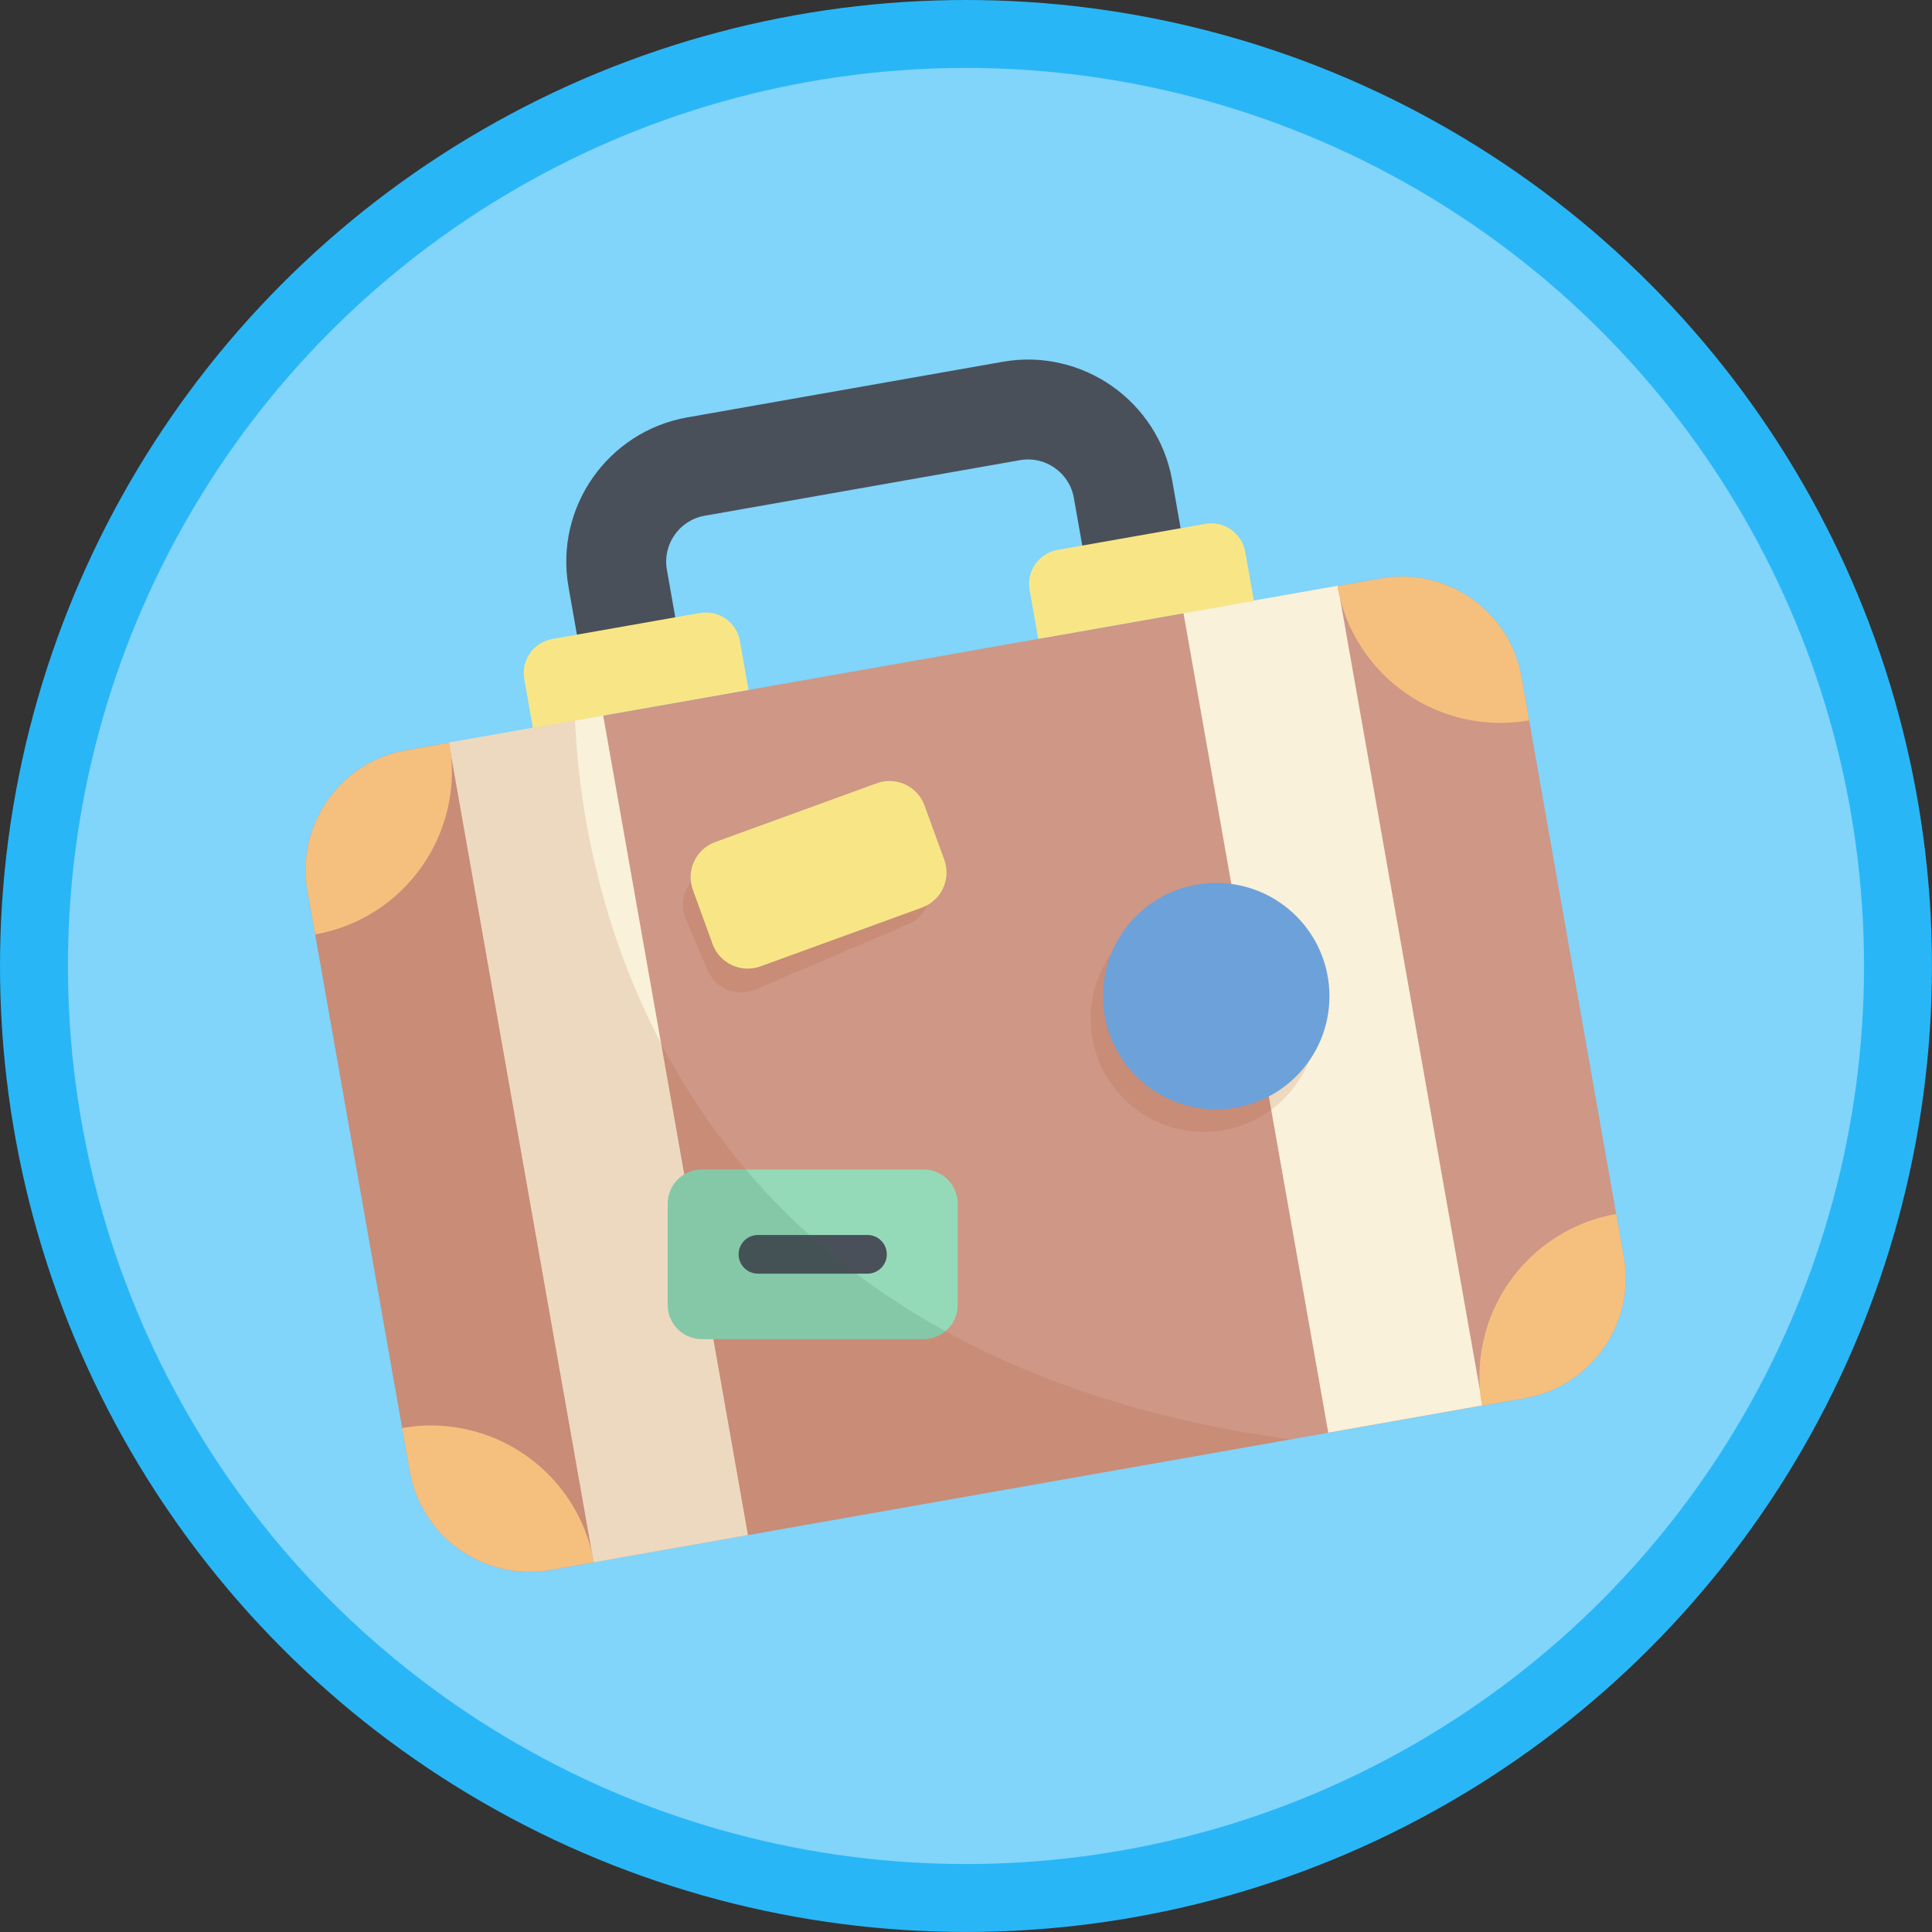 <?xml version="1.0" encoding="UTF-8" standalone="no"?>
<svg
   xmlns:dc="http://purl.org/dc/elements/1.1/"
   xmlns:cc="http://creativecommons.org/ns#"
   xmlns:rdf="http://www.w3.org/1999/02/22-rdf-syntax-ns#"
   xmlns:svg="http://www.w3.org/2000/svg"
   xmlns="http://www.w3.org/2000/svg"
   xmlns:sodipodi="http://sodipodi.sourceforge.net/DTD/sodipodi-0.dtd"
   xmlns:inkscape="http://www.inkscape.org/namespaces/inkscape"
   version="1.1"
   id="Capa_1"
   x="0px"
   y="0px"
   width="1024"
   height="1024"
   viewBox="0 0 6900.807 6900.793"
   xml:space="preserve"
   sodipodi:docname="bullet-journey.svg"
   inkscape:version="1.0 (4035a4fb49, 2020-05-01)">
   <rect x="0" y="0" width="6900.807" height="6900.793" fill="#333333" stroke="none"/>
   <defs
   id="defs39" />
   <sodipodi:namedview
   pagecolor="#ffffff"
   bordercolor="#666666"
   borderopacity="1"
   objecttolerance="10"
   gridtolerance="10"
   guidetolerance="10"
   inkscape:pageopacity="0"
   inkscape:pageshadow="2"
   inkscape:window-width="1920"
   inkscape:window-height="1019"
   id="namedview37"
   showgrid="false"
   inkscape:snap-bbox="true"
   inkscape:bbox-paths="true"
   inkscape:bbox-nodes="true"
   inkscape:snap-bbox-edge-midpoints="true"
   inkscape:snap-bbox-midpoints="true"
   inkscape:object-paths="true"
   inkscape:snap-smooth-nodes="true"
   inkscape:snap-midpoints="true"
   showguides="true"
   inkscape:guide-bbox="true"
   inkscape:snap-global="true"
   inkscape:zoom="0.24319267"
   inkscape:cx="529.76278"
   inkscape:cy="437.52283"
   inkscape:window-x="0"
   inkscape:window-y="34"
   inkscape:window-maximized="1"
   inkscape:current-layer="g849"
   inkscape:document-rotation="0" />
   <g
   id="g4">
      
      <g
   id="g849"
   transform="matrix(14.222,0,0,14.222,4.8356999e-5,-0.007)"><g
     id="g1195"><circle
       cy="242.607"
       cx="242.607"
       id="path850-3"
       style="opacity:1;vector-effect:none;fill:#81d4fa;fill-opacity:1;stroke:#29b6f6;stroke-width:17.058;stroke-linecap:butt;stroke-linejoin:miter;stroke-miterlimit:4;stroke-dasharray:none;stroke-dashoffset:0;stroke-opacity:1"
       r="234.077" /><g
       transform="matrix(0.875,0,0,0.875,-938.217,73.36)"
       id="g1094"><g
         id="g940"
         transform="matrix(0.74,0,0,0.74,1159.977,3.889)"
         style="stroke-width:1"><path
           style="fill:#495059;stroke-width:1"
           d="m 343.235,108.211 -38.146,6.726 -7.119,-40.375 C 296.242,64.764 286.866,58.198 277.068,59.926 L 154.744,81.495 c -9.798,1.728 -16.364,11.104 -14.636,20.902 l 7.119,40.375 -38.146,6.726 -7.119,-40.375 C 96.526,78.291 117.186,48.785 148.018,43.348 L 270.341,21.78 c 30.832,-5.437 60.338,15.224 65.775,46.056 z"
           id="path2-3" /><path
           style="fill:#ce9786;stroke-width:1"
           d="M 473.029,423.712 95.022,490.365 C 69.377,494.887 44.922,477.763 40.4,452.118 L 0.724,227.106 c -4.522,-25.645 12.602,-50.1 38.247,-54.622 l 378.007,-66.653 c 25.645,-4.522 50.1,12.602 54.622,38.247 l 39.676,225.012 c 4.522,25.645 -12.602,50.1 -38.247,54.622 z"
           id="path4" /><g
           id="g10-6"
           style="stroke-width:1"><rect
             x="83.307"
             y="161.795"
             transform="matrix(-0.985,0.174,-0.174,-0.985,281.773,621.729)"
             style="fill:#f9f1da;stroke-width:1"
             width="60.779"
             height="322.785"
             id="rect6" /><rect
             x="367.921"
             y="111.605"
             transform="matrix(0.985,-0.174,0.174,0.985,-41.345,73.293)"
             style="fill:#f9f1da;stroke-width:1"
             width="60.779"
             height="322.785"
             id="rect8" /></g><g
           id="g16-7"
           style="stroke-width:1"><path
             style="fill:#f8e686;stroke-width:1"
             d="m 152.929,119.207 -57.268,10.098 c -7.284,1.284 -12.148,8.23 -10.863,15.514 l 3.349,18.994 83.646,-14.749 -3.349,-18.994 c -1.284,-7.284 -8.231,-12.148 -15.515,-10.863 z"
             id="path12" /><path
             style="fill:#f8e686;stroke-width:1"
             d="m 291.67,94.743 57.268,-10.098 c 7.284,-1.284 14.23,3.579 15.514,10.863 l 3.349,18.994 -83.646,14.749 -3.349,-18.994 c -1.283,-7.284 3.58,-14.23 10.864,-15.514 z"
             id="path14" /></g><circle
           style="opacity:0.15;fill:#a95425;stroke-width:1;enable-background:new"
           cx="348.43"
           cy="276.55"
           r="43.918"
           id="circle18" /><circle
           style="fill:#6da1d9;stroke-width:1"
           cx="353.19"
           cy="267.84"
           r="43.918"
           id="circle20" /><path
           style="opacity:0.15;fill:#a95425;stroke-width:1;enable-background:new"
           d="M 104.494,160.93 38.971,172.483 C 13.326,177.005 -3.798,201.46 0.724,227.105 L 40.4,452.118 c 4.522,25.645 28.977,42.769 54.622,38.247 L 381.919,439.777 C 156.773,408.822 108.351,249.221 104.494,160.93 Z"
           id="path22" /><path
           style="fill:#95dab8;stroke-width:1"
           d="m 239.687,400.856 h -86.021 c -7.308,0 -13.233,-5.925 -13.233,-13.233 v -39.314 c 0,-7.309 5.925,-13.233 13.233,-13.233 h 86.021 c 7.308,0 13.233,5.925 13.233,13.233 v 39.314 c 0,7.309 -5.925,13.233 -13.233,13.233 z"
           id="path24" /><path
           style="fill:#495059;stroke-width:1"
           d="m 217.923,375.466 h -42.492 c -4.143,0 -7.5,-3.358 -7.5,-7.5 0,-4.142 3.357,-7.5 7.5,-7.5 h 42.492 c 4.142,0 7.5,3.358 7.5,7.5 0,4.142 -3.358,7.5 -7.5,7.5 z"
           id="path26" /><path
           style="opacity:0.15;fill:#2c6245;stroke-width:1;enable-background:new"
           d="m 170.725,335.076 h -17.059 c -7.308,0 -13.233,5.924 -13.233,13.233 v 39.314 c 0,7.309 5.925,13.233 13.233,13.233 h 86.021 c 3.215,0 6.16,-1.148 8.452,-3.054 -32.255,-17.765 -57.606,-39.365 -77.414,-62.726 z"
           id="path28" /><g
           id="g38"
           style="stroke-width:1"><path
             style="fill:#f5c07e;stroke-width:1"
             d="m 511.276,369.09 c 4.522,25.645 -12.602,50.1 -38.247,54.622 l -16.783,2.96 c -6.156,-34.915 17.157,-68.21 52.072,-74.366 z"
             id="path30" /><path
             style="fill:#f5c07e;stroke-width:1"
             d="m 40.4,452.118 c 4.522,25.645 28.977,42.769 54.622,38.247 l 16.784,-2.959 C 105.65,452.491 72.355,429.178 37.44,435.334 Z"
             id="path32" /><path
             style="fill:#f5c07e;stroke-width:1"
             d="m 0.724,227.106 c -4.522,-25.645 12.602,-50.1 38.247,-54.622 l 16.784,-2.96 c 6.156,34.915 -17.157,68.21 -52.072,74.366 z"
             id="path34" /><path
             style="fill:#f5c07e;stroke-width:1"
             d="m 471.6,144.078 c -4.522,-25.645 -28.977,-42.769 -54.622,-38.247 l -16.784,2.959 c 6.156,34.915 39.451,58.228 74.366,52.072 z"
             id="path36" /></g><path
           style="opacity:0.15;fill:#a95425;stroke-width:1;enable-background:new"
           d="m 233.703,239.921 -59.32,25.357 c -7.11,3.039 -15.339,-0.261 -18.378,-7.371 l -8.506,-19.898 c -3.04,-7.111 0.261,-15.339 7.371,-18.378 l 59.32,-25.358 c 7.11,-3.039 15.339,0.261 18.378,7.371 l 8.506,19.898 c 3.039,7.111 -0.261,15.339 -7.371,18.379 z"
           id="path40" /><path
           style="fill:#f8e686;stroke-width:1"
           d="m 239.059,233.476 -62.663,22.807 c -7.511,2.734 -15.816,-1.139 -18.55,-8.65 l -7.65,-21.019 c -2.734,-7.511 1.139,-15.816 8.65,-18.55 l 62.663,-22.807 c 7.511,-2.734 15.816,1.139 18.55,8.65 l 7.65,21.019 c 2.734,7.511 -1.139,15.816 -8.65,18.55 z"
           id="path42" /><g
           id="g44"
           style="stroke-width:1" /><g
           id="g46"
           style="stroke-width:1" /><g
           id="g48"
           style="stroke-width:1" /><g
           id="g50"
           style="stroke-width:1" /><g
           id="g52"
           style="stroke-width:1" /><g
           id="g54"
           style="stroke-width:1" /><g
           id="g56"
           style="stroke-width:1" /><g
           id="g58"
           style="stroke-width:1" /><g
           id="g60"
           style="stroke-width:1" /><g
           id="g62"
           style="stroke-width:1" /><g
           id="g64"
           style="stroke-width:1" /><g
           id="g66"
           style="stroke-width:1" /><g
           id="g68"
           style="stroke-width:1" /><g
           id="g70"
           style="stroke-width:1" /><g
           id="g72"
           style="stroke-width:1" /></g></g></g></g>
   </g>
   <g
   id="g6" />
   <g
   id="g8" />
   <g
   id="g10" />
   <g
   id="g12" />
   <g
   id="g14" />
   <g
   id="g16" />
   <g
   id="g18" />
   <g
   id="g20" />
   <g
   id="g22" />
   <g
   id="g24" />
   <g
   id="g26" />
   <g
   id="g28" />
   <g
   id="g30" />
   <g
   id="g32" />
   <g
   id="g34" />
</svg>
